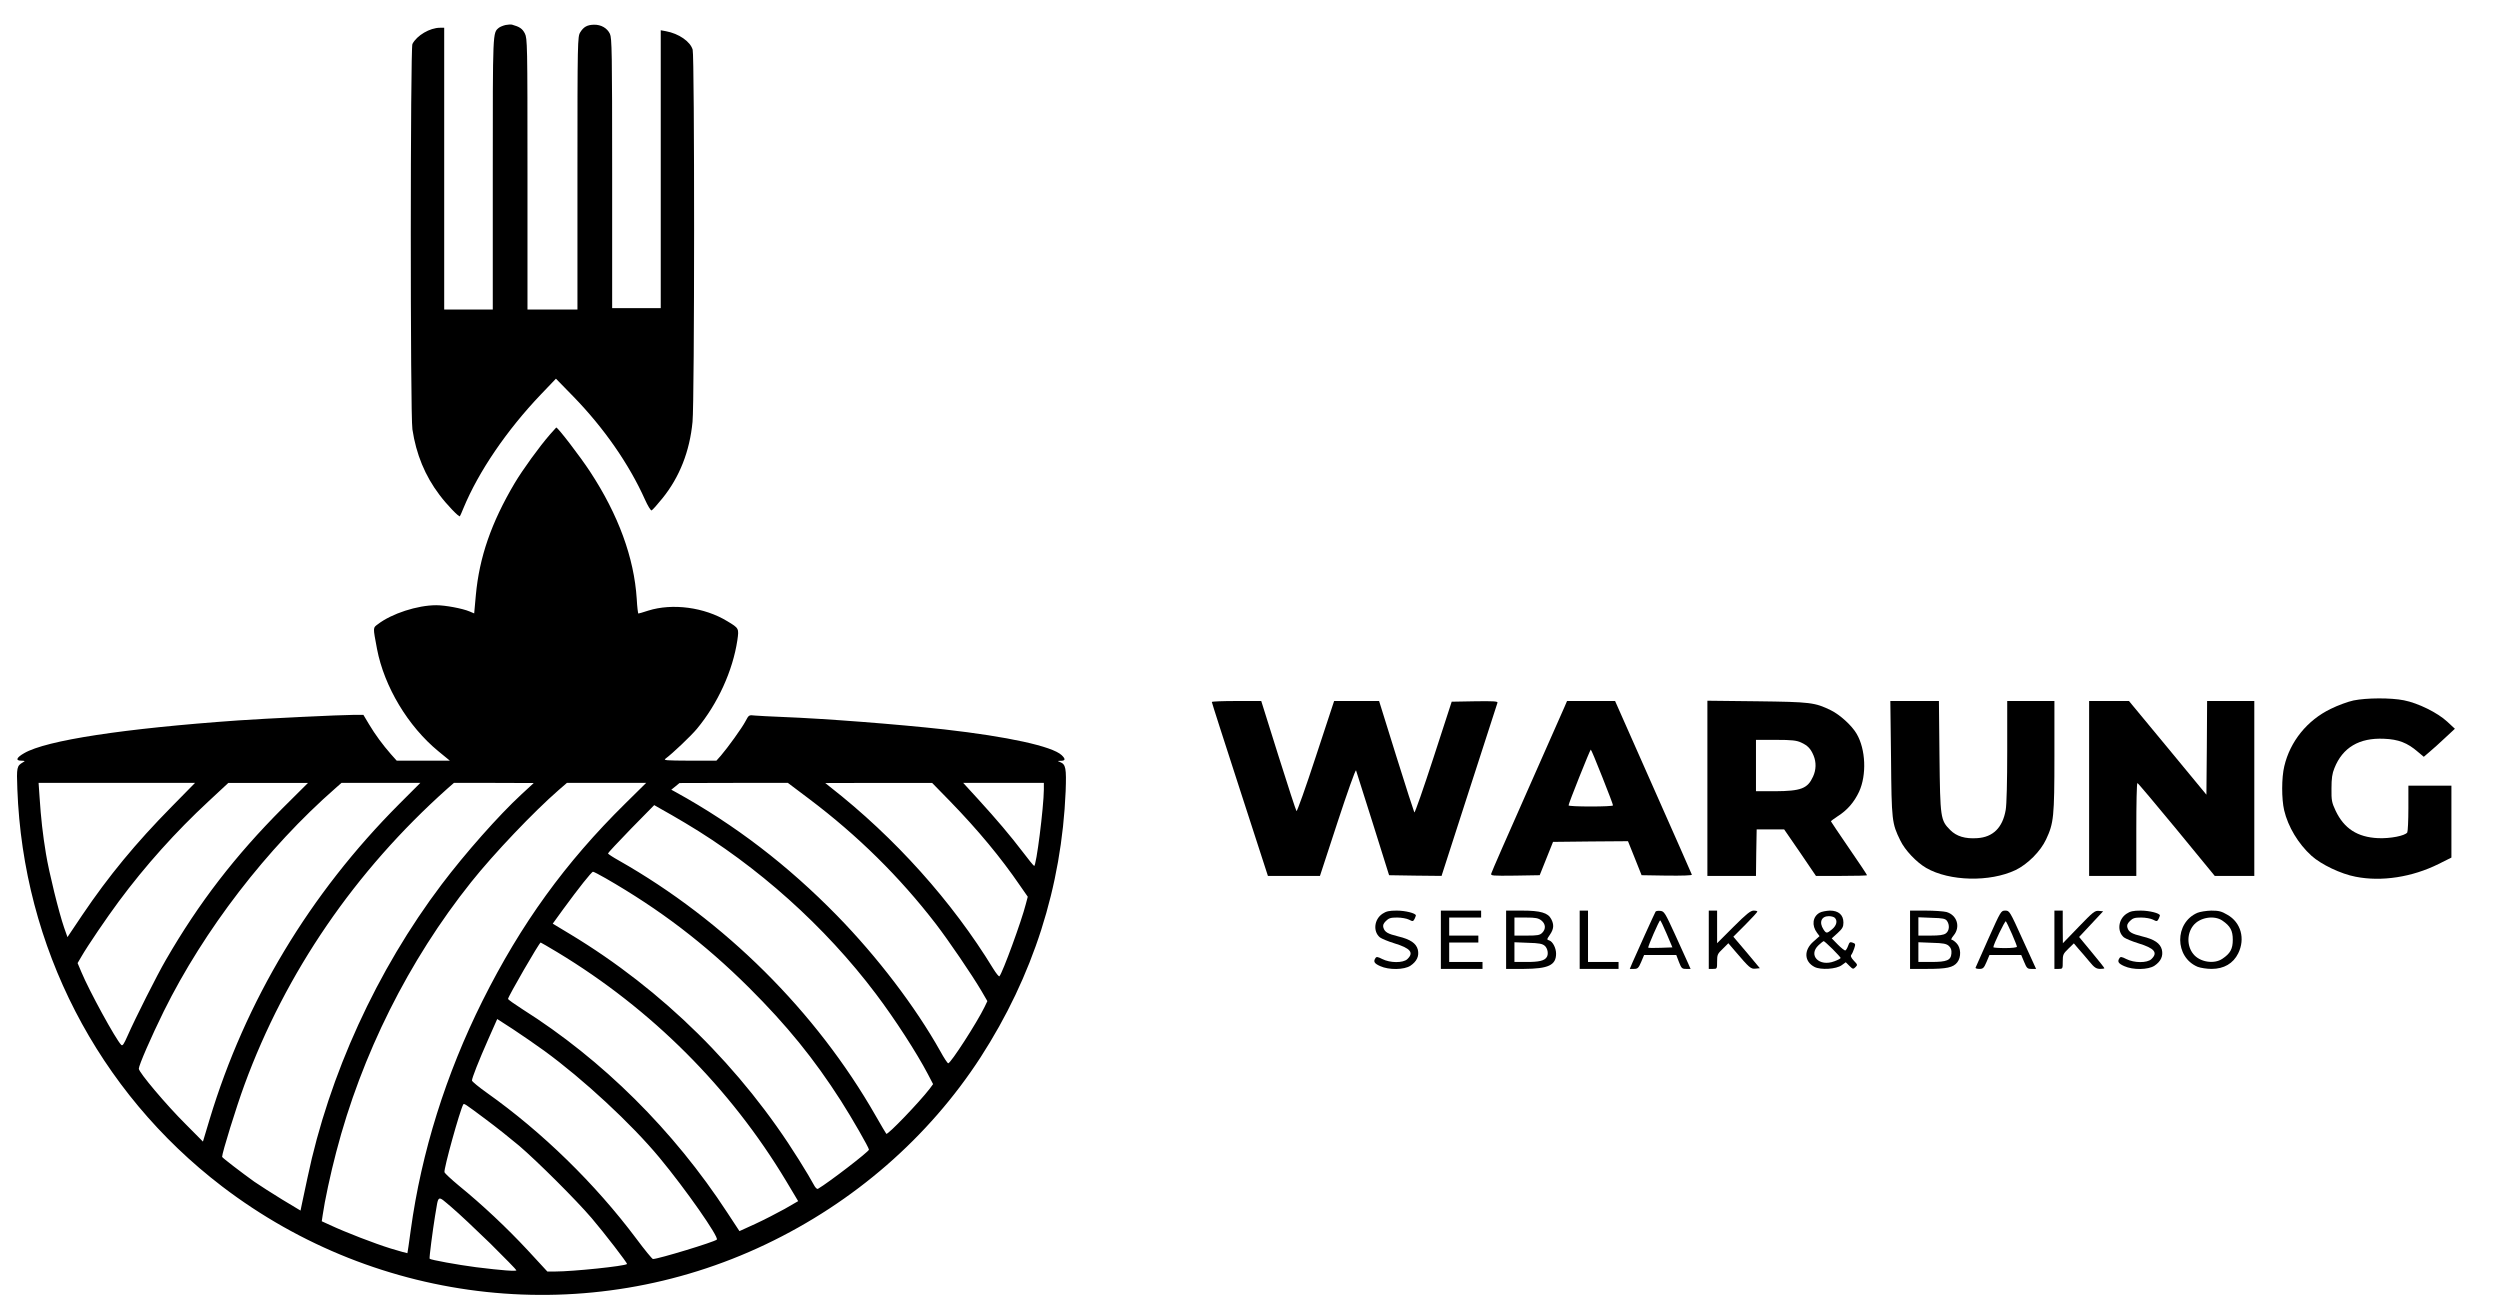 <?xml version="1.0" standalone="no"?>
<!DOCTYPE svg PUBLIC "-//W3C//DTD SVG 20010904//EN"
 "http://www.w3.org/TR/2001/REC-SVG-20010904/DTD/svg10.dtd">
<svg version="1.0" xmlns="http://www.w3.org/2000/svg"
 width="1801pt" height="945pt" viewBox="0 0 1801 945"
 preserveAspectRatio="xMidYMid meet">

<g transform="translate(0,945) scale(0.1,-0.1)"
fill="#000000" stroke="none">
<path d="M3643 9270 c-18 -4 -40 -13 -49 -20 -45 -38 -44 -11 -44 -1050 l0
-980 -175 0 -175 0 0 1015 0 1015 -30 0 c-73 0 -167 -55 -199 -117 -15 -30
-16 -2673 0 -2776 27 -179 91 -335 195 -472 53 -71 141 -162 147 -154 2 2 14
29 26 59 109 263 311 560 558 819 l108 113 125 -128 c221 -227 402 -488 516
-742 20 -45 42 -81 48 -79 6 2 41 41 78 87 124 153 197 340 217 551 15 154 15
2629 1 2681 -17 59 -100 116 -192 133 l-38 7 0 -1001 0 -1001 -175 0 -175 0 0
971 c0 878 -2 974 -16 1005 -20 42 -64 67 -115 66 -49 -1 -75 -16 -99 -55 -19
-31 -20 -59 -20 -1014 l0 -983 -180 0 -180 0 0 975 c0 947 -1 977 -19 1014
-18 35 -38 48 -91 63 -8 3 -30 1 -47 -2z"/>
<path d="M3962 6320 c-76 -87 -196 -253 -254 -350 -169 -285 -255 -535 -280
-807 l-12 -132 -33 14 c-52 22 -176 45 -240 45 -136 0 -321 -60 -421 -137 -36
-27 -36 -18 -6 -178 52 -272 224 -558 442 -737 l83 -68 -192 0 -191 0 -42 47
c-60 69 -112 139 -158 216 l-40 67 -72 0 c-89 0 -631 -26 -831 -40 -821 -58
-1382 -143 -1541 -236 -56 -32 -64 -54 -21 -54 29 -1 30 -2 12 -12 -44 -26
-46 -35 -40 -193 42 -1135 580 -2178 1475 -2862 1130 -863 2640 -1025 3915
-418 637 303 1175 771 1549 1348 378 585 584 1228 613 1917 6 167 1 193 -40
210 -21 8 -20 9 6 9 33 1 34 13 5 41 -69 64 -386 133 -843 185 -345 38 -861
78 -1170 90 -82 3 -170 8 -195 10 -45 5 -45 5 -69 -40 -26 -50 -129 -192 -178
-249 l-32 -36 -193 0 c-172 1 -191 2 -173 15 49 36 185 165 226 215 150 181
258 418 291 638 12 85 12 86 -73 137 -164 100 -394 131 -569 76 -36 -12 -68
-21 -71 -21 -3 0 -9 48 -12 106 -19 296 -132 605 -336 916 -70 107 -233 320
-244 318 -1 -1 -21 -23 -45 -50z m-2727 -2683 c-257 -261 -452 -497 -643 -780
l-106 -158 -24 68 c-38 110 -109 398 -131 533 -23 139 -36 255 -46 408 l-7
102 563 0 564 0 -170 -173z m801 -9 c-341 -342 -603 -681 -841 -1093 -63 -108
-221 -422 -276 -547 -27 -61 -36 -75 -46 -65 -39 39 -231 390 -287 525 l-27
64 27 46 c46 80 183 281 269 397 191 258 413 505 647 722 l143 133 287 0 287
0 -183 -182z m840 30 c-645 -647 -1108 -1418 -1366 -2272 l-48 -160 -124 125
c-140 139 -338 374 -338 400 0 25 89 229 180 414 290 586 743 1175 1238 1608
l42 37 284 0 284 0 -152 -152z m878 67 c-160 -148 -402 -421 -572 -646 -467
-618 -812 -1373 -967 -2114 -15 -71 -33 -154 -39 -183 l-11 -53 -133 80 c-72
44 -162 102 -200 128 -88 63 -232 173 -232 179 0 29 102 359 161 519 297 810
797 1540 1461 2133 l48 42 287 0 288 -1 -91 -84z m750 -64 c-432 -426 -750
-865 -1028 -1421 -264 -529 -440 -1090 -517 -1652 -12 -90 -23 -164 -24 -166
-1 -1 -55 14 -121 34 -116 36 -321 115 -437 169 l-59 27 7 47 c13 94 57 300
97 451 182 701 522 1381 972 1945 164 206 452 508 630 663 l60 52 285 0 286 0
-151 -149z m1326 33 c350 -264 651 -561 912 -900 92 -120 259 -365 328 -482
l43 -74 -20 -42 c-55 -113 -244 -406 -262 -406 -5 0 -31 39 -57 87 -180 321
-453 679 -744 977 -355 363 -735 654 -1161 889 l-33 18 30 24 29 24 391 1 390
0 154 -116z m1014 -16 c201 -207 367 -407 503 -606 l57 -82 -14 -53 c-30 -120
-167 -494 -190 -520 -4 -4 -24 21 -45 55 -295 483 -707 943 -1176 1310 l-34
27 385 1 385 0 129 -132z m676 85 c-1 -130 -55 -557 -70 -551 -5 2 -41 46 -80
98 -94 123 -189 235 -323 382 l-108 118 290 0 291 0 0 -47z m-2585 -241 c522
-310 1009 -746 1375 -1232 138 -183 293 -423 374 -577 l38 -73 -25 -34 c-74
-96 -302 -334 -312 -324 -3 3 -37 61 -76 129 -430 753 -1088 1407 -1851 1840
-43 24 -78 47 -78 51 0 4 75 84 166 178 l167 170 56 -32 c31 -17 106 -60 166
-96z m-572 -399 c391 -225 712 -469 1033 -788 273 -272 468 -512 662 -815 80
-125 202 -338 202 -352 0 -14 -290 -237 -367 -282 -8 -4 -19 7 -32 32 -11 22
-58 101 -105 176 -413 662 -982 1224 -1648 1626 l-126 76 76 105 c112 153 204
269 214 269 5 0 46 -21 91 -47z m-346 -534 c678 -410 1243 -975 1647 -1648
l86 -144 -97 -56 c-54 -30 -149 -79 -212 -108 l-114 -52 -88 134 c-386 591
-898 1100 -1476 1465 -56 36 -103 69 -103 74 0 16 225 406 235 406 2 0 57 -32
122 -71z m-96 -709 c280 -204 628 -526 830 -770 187 -225 430 -573 413 -590
-17 -17 -422 -140 -460 -140 -6 0 -60 66 -121 148 -296 395 -676 766 -1075
1049 -59 42 -108 82 -108 89 0 18 47 138 119 301 l63 142 113 -73 c62 -41 164
-111 226 -156z m-421 -494 c74 -55 182 -141 240 -190 131 -112 409 -389 522
-521 92 -108 260 -326 255 -331 -14 -15 -391 -54 -517 -54 l-57 0 -143 155
c-149 160 -323 324 -496 465 -54 45 -100 88 -102 95 -6 25 111 445 135 488 6
10 9 8 163 -107z m33 -895 c103 -102 187 -188 187 -192 0 -9 -104 -1 -290 22
-132 17 -328 53 -335 61 -4 5 22 203 39 308 27 159 13 152 119 63 51 -43 176
-161 280 -262z"/>
<path d="M16955 4404 c-38 -8 -113 -35 -165 -61 -169 -82 -292 -234 -334 -413
-20 -82 -20 -236 -1 -317 28 -119 102 -242 197 -328 70 -63 212 -131 318 -151
187 -37 407 -3 598 92 l92 46 0 259 0 259 -155 0 -155 0 0 -162 c0 -90 -4
-168 -8 -175 -16 -24 -123 -45 -211 -41 -148 7 -244 69 -305 197 -28 60 -31
75 -30 161 0 71 5 108 21 146 59 149 179 220 357 212 104 -4 169 -29 244 -94
l43 -36 42 36 c23 19 74 65 112 101 l70 65 -55 51 c-70 65 -210 134 -312 154
-95 19 -269 18 -363 -1z"/>
<path d="M8730 4393 c0 -5 91 -288 202 -630 l202 -623 187 0 188 0 127 388
c70 213 129 380 133 372 3 -8 58 -181 122 -385 l116 -370 189 -3 189 -2 199
617 c110 340 202 624 204 631 3 10 -31 12 -163 10 l-167 -3 -131 -403 c-72
-221 -134 -399 -138 -395 -3 5 -62 187 -130 405 l-124 398 -162 0 -162 0 -132
-401 c-72 -220 -135 -397 -139 -392 -4 4 -63 185 -131 401 l-123 392 -178 0
c-98 0 -178 -3 -178 -7z"/>
<path d="M11271 4358 c-10 -24 -132 -299 -271 -613 -139 -313 -255 -578 -257
-588 -5 -16 6 -17 172 -15 l177 3 48 120 48 120 270 3 270 2 49 -122 49 -123
183 -3 c112 -1 182 1 179 7 -1 5 -127 289 -278 630 l-275 621 -173 0 -173 0
-18 -42z m272 -506 c43 -108 78 -200 77 -204 0 -5 -72 -8 -160 -8 -88 0 -160
3 -160 8 -1 12 155 402 160 402 3 0 40 -89 83 -198z"/>
<path d="M12300 3771 l0 -631 175 0 175 0 2 168 3 167 99 0 99 0 115 -167 114
-168 184 0 c101 0 184 2 184 5 0 3 -58 91 -130 195 -71 104 -130 191 -130 193
0 3 22 19 49 37 68 43 118 100 154 177 55 120 48 305 -18 417 -35 60 -120 137
-185 169 -117 57 -146 60 -532 65 l-358 4 0 -631z m675 330 c48 -22 69 -44 90
-94 20 -48 19 -103 -4 -152 -39 -86 -87 -104 -273 -105 l-138 0 0 185 0 185
143 0 c116 0 149 -4 182 -19z"/>
<path d="M13623 3988 c4 -451 6 -469 67 -593 33 -69 116 -157 187 -198 167
-96 458 -103 643 -15 87 42 180 135 220 221 55 117 60 162 60 600 l0 397 -170
0 -170 0 0 -362 c0 -211 -4 -387 -11 -423 -22 -127 -91 -196 -205 -203 -87 -6
-149 13 -194 58 -71 71 -73 86 -78 533 l-4 397 -175 0 -175 0 5 -412z"/>
<path d="M15050 3770 l0 -630 170 0 170 0 0 335 c0 184 3 335 8 334 4 0 131
-151 282 -334 l275 -335 143 0 142 0 0 630 0 630 -170 0 -170 0 -2 -337 -3
-338 -279 338 -279 337 -143 0 -144 0 0 -630z"/>
<path d="M9959 2867 c-60 -40 -69 -128 -18 -170 12 -9 59 -29 105 -43 115 -35
142 -67 92 -114 -30 -28 -123 -28 -180 1 -33 17 -42 18 -49 7 -17 -25 -9 -39
34 -58 63 -29 173 -27 218 3 46 31 64 70 53 116 -12 45 -53 74 -141 95 -77 19
-97 31 -107 63 -5 17 -1 29 18 48 21 21 35 25 81 25 31 0 69 -7 85 -15 27 -14
30 -14 40 4 5 11 10 22 10 26 0 16 -76 35 -138 35 -55 0 -76 -5 -103 -23z"/>
<path d="M10380 2680 l0 -210 150 0 150 0 0 25 0 25 -120 0 -120 0 0 70 0 70
105 0 105 0 0 25 0 25 -105 0 -105 0 0 65 0 65 115 0 115 0 0 25 0 25 -145 0
-145 0 0 -210z"/>
<path d="M10850 2680 l0 -210 128 0 c177 1 232 27 232 110 0 40 -24 87 -49 95
-19 6 -19 7 5 42 28 41 30 72 9 112 -23 45 -77 61 -210 61 l-115 0 0 -210z
m254 139 c31 -25 34 -61 6 -89 -17 -17 -33 -20 -110 -20 l-90 0 0 65 0 65 84
0 c69 0 88 -4 110 -21z m25 -183 c21 -19 28 -61 13 -82 -16 -25 -55 -34 -141
-34 l-91 0 0 71 0 71 99 -4 c80 -2 103 -7 120 -22z"/>
<path d="M11380 2680 l0 -210 140 0 140 0 0 25 0 25 -110 0 -110 0 0 185 0
185 -30 0 -30 0 0 -210z"/>
<path d="M11927 2883 c-6 -9 -141 -307 -168 -370 l-18 -43 30 0 c27 0 33 6 52
50 l21 50 116 0 116 0 19 -50 c18 -46 22 -50 52 -50 l32 0 -19 43 c-10 23 -53
116 -94 207 -71 155 -77 165 -105 168 -16 2 -31 -1 -34 -5z m80 -161 l41 -97
-85 -3 c-47 -2 -87 -1 -89 1 -5 5 79 197 86 197 3 0 24 -44 47 -98z"/>
<path d="M12310 2680 l0 -210 30 0 c30 0 30 1 30 53 0 49 3 56 41 92 l40 40
47 -55 c105 -123 115 -132 149 -128 l31 3 -95 114 -96 113 87 87 c47 47 86 90
86 94 0 4 -12 7 -27 7 -22 0 -53 -25 -145 -117 l-118 -118 0 118 0 117 -30 0
-30 0 0 -210z"/>
<path d="M13109 2875 c-51 -28 -59 -92 -19 -145 l18 -24 -44 -39 c-71 -62 -67
-144 8 -183 45 -23 157 -16 196 13 l29 21 26 -26 c25 -25 28 -25 44 -9 16 16
15 18 -12 46 -20 22 -25 34 -18 43 6 7 15 28 21 46 10 30 9 34 -11 41 -19 7
-24 4 -33 -22 -6 -17 -15 -32 -20 -34 -5 -2 -29 17 -54 42 l-44 45 42 38 c35
32 42 45 42 76 0 55 -35 86 -97 86 -26 -1 -60 -7 -74 -15z m109 -37 c21 -21
13 -55 -19 -82 -38 -32 -43 -32 -63 -1 -33 51 -15 95 39 95 17 0 36 -5 43 -12z
m-16 -225 c32 -32 58 -61 58 -64 0 -4 -20 -15 -45 -24 -109 -42 -192 43 -114
116 17 16 34 29 37 29 4 0 32 -26 64 -57z"/>
<path d="M13760 2680 l0 -210 123 0 c141 0 188 10 217 47 30 38 27 106 -5 138
-13 14 -29 25 -35 25 -7 0 0 14 14 31 51 61 25 147 -52 169 -20 5 -88 10 -149
10 l-113 0 0 -210z m266 136 c21 -30 17 -72 -8 -90 -16 -12 -47 -16 -110 -16
l-88 0 0 66 0 66 96 -4 c81 -2 98 -6 110 -22z m13 -180 c16 -15 21 -29 19 -55
-4 -49 -32 -61 -145 -61 l-93 0 0 71 0 71 99 -4 c81 -2 103 -7 120 -22z"/>
<path d="M14325 2689 c-49 -111 -91 -205 -93 -210 -2 -5 10 -9 27 -9 27 0 33
6 52 50 l21 50 115 0 114 0 21 -50 c19 -46 24 -50 53 -50 l33 0 -96 210 c-94
208 -96 210 -126 210 -31 0 -32 -3 -121 -201z m169 33 c20 -46 36 -87 36 -92
0 -6 -38 -10 -85 -10 -47 0 -85 3 -85 6 0 19 84 193 90 187 4 -4 24 -45 44
-91z"/>
<path d="M14800 2680 l0 -210 30 0 c30 0 30 1 30 53 0 49 3 56 40 92 l40 39
34 -40 c19 -21 54 -62 78 -91 35 -43 49 -52 76 -53 17 0 32 2 32 5 0 3 -41 55
-91 115 l-91 110 87 93 86 92 -31 3 c-28 3 -42 -8 -145 -115 l-114 -118 -1
118 0 117 -30 0 -30 0 0 -210z"/>
<path d="M15319 2867 c-60 -40 -69 -128 -18 -170 12 -9 59 -29 105 -43 115
-35 142 -67 92 -114 -30 -28 -123 -28 -180 1 -33 17 -42 18 -49 7 -17 -25 -9
-39 34 -58 63 -29 173 -27 218 3 46 31 64 70 53 116 -12 45 -53 74 -141 95
-77 19 -97 31 -107 63 -5 17 -1 29 18 48 21 21 35 25 81 25 31 0 69 -7 85 -15
27 -14 30 -14 40 4 5 11 10 22 10 26 0 16 -76 35 -138 35 -55 0 -76 -5 -103
-23z"/>
<path d="M15830 2874 c-166 -72 -165 -319 2 -389 21 -8 66 -15 100 -15 89 0
156 39 192 112 52 105 20 223 -78 278 -42 25 -62 30 -116 30 -36 -1 -81 -8
-100 -16z m180 -56 c57 -39 75 -72 75 -138 0 -66 -18 -99 -75 -137 -60 -41
-164 -24 -210 35 -46 57 -46 146 0 204 46 59 150 77 210 36z"/>
</g>
</svg>
